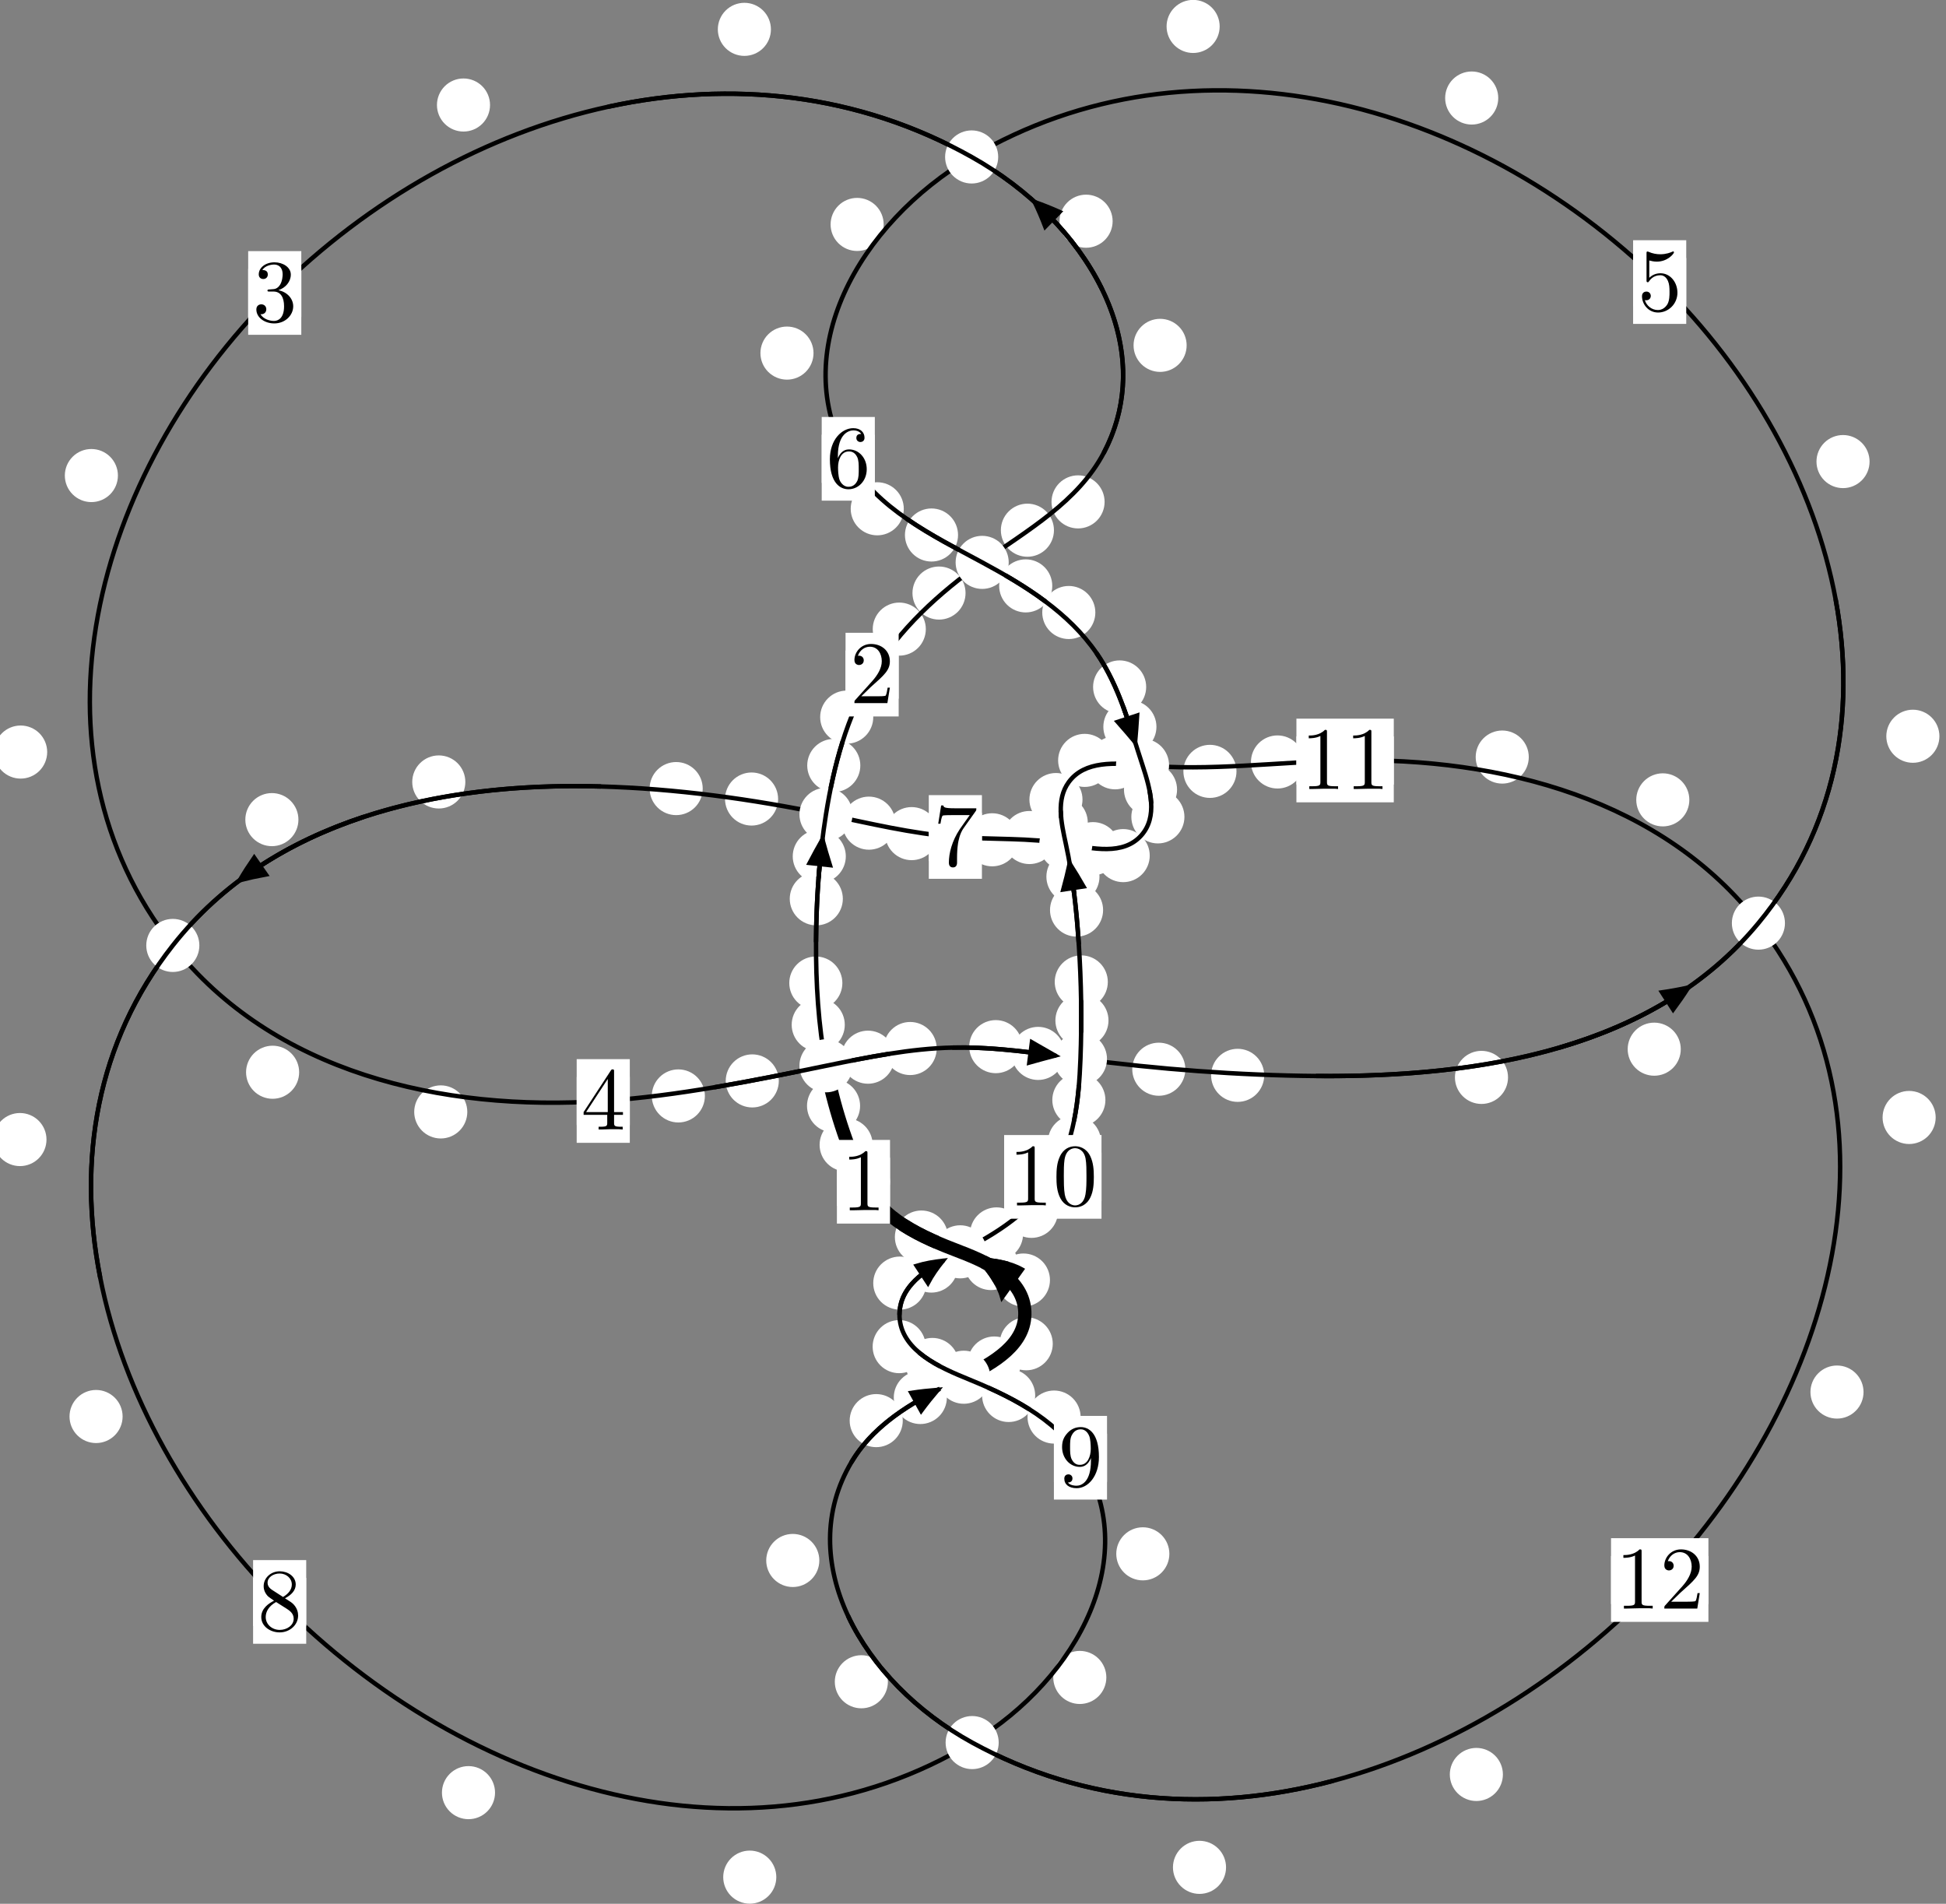 <?xml version="1.0"?>
<!-- Created by MetaPost 1.999 on 2021.07.05:2353 -->
<svg version="1.1" xmlns="http://www.w3.org/2000/svg" xmlns:xlink="http://www.w3.org/1999/xlink" width="219.107" height="214.351" viewBox="0 0 219.107 214.351">
<rect x="0" y="0" width="219.107" height="214.351" fill="#808080" stroke="none"/>
<!-- Original BoundingBox: -93.742126 -94.338196 125.364761 120.012497 -->
  <defs>
    <g transform="scale(0.01,0.01)" id="GLYPHcmr10_48">
      <path style="fill-rule: evenodd;" d="M460 -320C460 -400,455 -480,420 -554C374 -650,292 -666,250 -666C190 -666,117 -640,76 -547C44 -478,39 -400,39 -320C39 -245,43 -155,84 -79C127 2,200 22,249 22C303 22,379 1,423 -94C455 -163,460 -241,460 -320M249 -0C210 -0,151 -25,133 -121C122 -181,122 -273,122 -332C122 -396,122 -462,130 -516C149 -635,224 -644,249 -644C282 -644,348 -626,367 -527C377 -471,377 -395,377 -332C377 -257,377 -189,366 -125C351 -30,294 -0,249 -0"></path>
    </g>
    <g transform="scale(0.01,0.01)" id="GLYPHcmr10_49">
      <path style="fill-rule: evenodd;" d="M294 -640C294 -664,294 -666,271 -666C209 -602,121 -602,89 -602L89 -571C109 -571,168 -571,220 -597L220 -79C220 -43,217 -31,127 -31L95 -31L95 -0L257 -0L130 -3L217 -3L257 -3L297 -3L384 -3L419 -0L419 -31L387 -31C297 -31,294 -42,294 -79"></path>
    </g>
    <g transform="scale(0.01,0.01)" id="GLYPHcmr10_50">
      <path style="fill-rule: evenodd;" d="M127 -77L233 -180C389 -318,449 -372,449 -472C449 -586,359 -666,237 -666C124 -666,50 -574,50 -485C50 -429,100 -429,103 -429C120 -429,155 -441,155 -482C155 -508,137 -534,102 -534C94 -534,92 -534,89 -533C112 -598,166 -635,224 -635C315 -635,358 -554,358 -472C358 -392,308 -313,253 -251L61 -37C50 -26,50 -24,50 -0L421 -0L449 -174L424 -174C419 -144,412 -100,402 -85C395 -77,329 -77,307 -77"></path>
    </g>
    <g transform="scale(0.01,0.01)" id="GLYPHcmr10_51">
      <path style="fill-rule: evenodd;" d="M290 -352C372 -379,430 -449,430 -528C430 -610,342 -666,246 -666C145 -666,69 -606,69 -530C69 -497,91 -478,120 -478C151 -478,171 -500,171 -529C171 -579,124 -579,109 -579C140 -628,206 -641,242 -641C283 -641,338 -619,338 -529C338 -517,336 -459,310 -415C280 -367,246 -364,221 -363C213 -362,189 -360,182 -360C174 -359,167 -358,167 -348C167 -337,174 -337,191 -337L235 -337C317 -337,354 -269,354 -171C354 -35,285 -6,241 -6C198 -6,123 -23,88 -82C123 -77,154 -99,154 -137C154 -173,127 -193,98 -193C74 -193,42 -179,42 -135C42 -44,135 22,244 22C366 22,457 -69,457 -171C457 -253,394 -331,290 -352"></path>
    </g>
    <g transform="scale(0.01,0.01)" id="GLYPHcmr10_52">
      <path style="fill-rule: evenodd;" d="M294 -165L294 -78C294 -42,292 -31,218 -31L197 -31L197 -0L332 -0L238 -3L290 -3L332 -3L374 -3L427 -3L468 -0L468 -31L447 -31C373 -31,371 -42,371 -78L371 -165L471 -165L471 -196L371 -196L371 -651C371 -671,371 -677,355 -677C346 -677,343 -677,335 -665L28 -196L28 -165M300 -196L56 -196L300 -569"></path>
    </g>
    <g transform="scale(0.01,0.01)" id="GLYPHcmr10_53">
      <path style="fill-rule: evenodd;" d="M449 -201C449 -320,367 -420,259 -420C211 -420,168 -404,132 -369L132 -564C152 -558,185 -551,217 -551C340 -551,410 -642,410 -655C410 -661,407 -666,400 -666C399 -666,397 -666,392 -663C372 -654,323 -634,256 -634C216 -634,170 -641,123 -662C115 -665,113 -665,111 -665C101 -665,101 -657,101 -641L101 -345C101 -327,101 -319,115 -319C122 -319,124 -322,128 -328C139 -344,176 -398,257 -398C309 -398,334 -352,342 -334C358 -297,360 -258,360 -208C360 -173,360 -113,336 -71C312 -32,275 -6,229 -6C156 -6,99 -59,82 -118C85 -117,88 -116,99 -116C132 -116,149 -141,149 -165C149 -189,132 -214,99 -214C85 -214,50 -207,50 -161C50 -75,119 22,231 22C347 22,449 -74,449 -201"></path>
    </g>
    <g transform="scale(0.01,0.01)" id="GLYPHcmr10_54">
      <path style="fill-rule: evenodd;" d="M132 -328L132 -352C132 -605,256 -641,307 -641C331 -641,373 -635,395 -601C380 -601,340 -601,340 -556C340 -525,364 -510,386 -510C402 -510,432 -519,432 -558C432 -618,388 -666,305 -666C177 -666,42 -537,42 -316C42 -49,158 22,251 22C362 22,457 -72,457 -204C457 -331,368 -427,257 -427C189 -427,152 -376,132 -328M251 -6C188 -6,158 -66,152 -81C134 -128,134 -208,134 -226C134 -304,166 -404,256 -404C272 -404,318 -404,349 -342C367 -305,367 -254,367 -205C367 -157,367 -107,350 -71C320 -11,274 -6,251 -6"></path>
    </g>
    <g transform="scale(0.01,0.01)" id="GLYPHcmr10_55">
      <path style="fill-rule: evenodd;" d="M476 -609C485 -621,485 -623,485 -644L242 -644C120 -644,118 -657,114 -676L89 -676L56 -470L81 -470C84 -486,93 -549,106 -561C113 -567,191 -567,204 -567L411 -567C400 -551,321 -442,299 -409C209 -274,176 -135,176 -33C176 -23,176 22,222 22C268 22,268 -23,268 -33L268 -84C268 -139,271 -194,279 -248C283 -271,297 -357,341 -419"></path>
    </g>
    <g transform="scale(0.01,0.01)" id="GLYPHcmr10_56">
      <path style="fill-rule: evenodd;" d="M163 -457C117 -487,113 -521,113 -538C113 -599,178 -641,249 -641C322 -641,386 -589,386 -517C386 -460,347 -412,287 -377M309 -362C381 -399,430 -451,430 -517C430 -609,341 -666,250 -666C150 -666,69 -592,69 -499C69 -481,71 -436,113 -389C124 -377,161 -352,186 -335C128 -306,42 -250,42 -151C42 -45,144 22,249 22C362 22,457 -61,457 -168C457 -204,446 -249,408 -291C389 -312,373 -322,309 -362M209 -320L332 -242C360 -223,407 -193,407 -132C407 -58,332 -6,250 -6C164 -6,92 -68,92 -151C92 -209,124 -273,209 -320"></path>
    </g>
    <g transform="scale(0.01,0.01)" id="GLYPHcmr10_57">
      <path style="fill-rule: evenodd;" d="M367 -318L367 -286C367 -52,263 -6,205 -6C188 -6,134 -8,107 -42C151 -42,159 -71,159 -88C159 -119,135 -134,113 -134C97 -134,67 -125,67 -86C67 -19,121 22,206 22C335 22,457 -114,457 -329C457 -598,342 -666,253 -666C198 -666,149 -648,106 -603C65 -558,42 -516,42 -441C42 -316,130 -218,242 -218C303 -218,344 -260,367 -318M243 -241C227 -241,181 -241,150 -304C132 -341,132 -391,132 -440C132 -494,132 -541,153 -578C180 -628,218 -641,253 -641C299 -641,332 -607,349 -562C361 -530,365 -467,365 -421C365 -338,331 -241,243 -241"></path>
    </g>
  </defs>
  <path d="M98.259 128.899C98.259 128.106,97.944 127.346,97.384 126.786C96.823 126.225,96.063 125.91,95.27 125.91C94.478 125.91,93.718 126.225,93.157 126.786C92.597 127.346,92.282 128.106,92.282 128.899C92.282 129.692,92.597 130.452,93.157 131.012C93.718 131.573,94.478 131.888,95.27 131.888C96.063 131.888,96.823 131.573,97.384 131.012C97.944 130.452,98.259 129.692,98.259 128.899Z" style="fill: rgb(100%,100%,100%);stroke: none;"></path>
  <path d="M100.209 133.056C100.209 132.264,99.895 131.503,99.334 130.943C98.774 130.382,98.013 130.067,97.221 130.067C96.428 130.067,95.668 130.382,95.107 130.943C94.547 131.503,94.232 132.264,94.232 133.056C94.232 133.849,94.547 134.609,95.107 135.17C95.668 135.73,96.428 136.045,97.221 136.045C98.013 136.045,98.774 135.73,99.334 135.17C99.895 134.609,100.209 133.849,100.209 133.056Z" style="fill: rgb(100%,100%,100%);stroke: none;"></path>
  <path d="M95.117 115.384C95.117 114.591,94.802 113.831,94.241 113.27C93.681 112.71,92.921 112.395,92.128 112.395C91.335 112.395,90.575 112.71,90.015 113.27C89.454 113.831,89.139 114.591,89.139 115.384C89.139 116.176,89.454 116.937,90.015 117.497C90.575 118.057,91.335 118.372,92.128 118.372C92.921 118.372,93.681 118.057,94.241 117.497C94.802 116.937,95.117 116.176,95.117 115.384Z" style="fill: rgb(100%,100%,100%);stroke: none;"></path>
  <path d="M96.841 124.512C96.841 123.72,96.526 122.959,95.966 122.399C95.405 121.838,94.645 121.523,93.852 121.523C93.06 121.523,92.3 121.838,91.739 122.399C91.179 122.959,90.864 123.72,90.864 124.512C90.864 125.305,91.179 126.065,91.739 126.626C92.3 127.186,93.06 127.501,93.852 127.501C94.645 127.501,95.405 127.186,95.966 126.626C96.526 126.065,96.841 125.305,96.841 124.512Z" style="fill: rgb(100%,100%,100%);stroke: none;"></path>
  <path d="M94.898 101.198C94.898 100.405,94.583 99.645,94.023 99.084C93.462 98.524,92.702 98.209,91.909 98.209C91.117 98.209,90.356 98.524,89.796 99.084C89.235 99.645,88.921 100.405,88.921 101.198C88.921 101.99,89.235 102.751,89.796 103.311C90.356 103.871,91.117 104.186,91.909 104.186C92.702 104.186,93.462 103.871,94.023 103.311C94.583 102.751,94.898 101.99,94.898 101.198Z" style="fill: rgb(100%,100%,100%);stroke: none;"></path>
  <path d="M94.845 110.682C94.845 109.889,94.53 109.129,93.969 108.569C93.409 108.008,92.649 107.693,91.856 107.693C91.063 107.693,90.303 108.008,89.743 108.569C89.182 109.129,88.867 109.889,88.867 110.682C88.867 111.475,89.182 112.235,89.743 112.795C90.303 113.356,91.063 113.671,91.856 113.671C92.649 113.671,93.409 113.356,93.969 112.795C94.53 112.235,94.845 111.475,94.845 110.682Z" style="fill: rgb(100%,100%,100%);stroke: none;"></path>
  <path d="M96.867 86.185C96.867 85.393,96.552 84.632,95.991 84.072C95.431 83.511,94.671 83.197,93.878 83.197C93.085 83.197,92.325 83.511,91.765 84.072C91.204 84.632,90.889 85.393,90.889 86.185C90.889 86.978,91.204 87.738,91.765 88.299C92.325 88.859,93.085 89.174,93.878 89.174C94.671 89.174,95.431 88.859,95.991 88.299C96.552 87.738,96.867 86.978,96.867 86.185Z" style="fill: rgb(100%,100%,100%);stroke: none;"></path>
  <path d="M95.234 96.415C95.234 95.622,94.919 94.862,94.359 94.301C93.798 93.741,93.038 93.426,92.245 93.426C91.453 93.426,90.693 93.741,90.132 94.301C89.572 94.862,89.257 95.622,89.257 96.415C89.257 97.207,89.572 97.967,90.132 98.528C90.693 99.088,91.453 99.403,92.245 99.403C93.038 99.403,93.798 99.088,94.359 98.528C94.919 97.967,95.234 97.207,95.234 96.415Z" style="fill: rgb(100%,100%,100%);stroke: none;"></path>
  <path d="M104.242 70.833C104.242 70.04,103.927 69.28,103.367 68.719C102.806 68.159,102.046 67.844,101.253 67.844C100.461 67.844,99.701 68.159,99.14 68.719C98.58 69.28,98.265 70.04,98.265 70.833C98.265 71.625,98.58 72.386,99.14 72.946C99.701 73.506,100.461 73.821,101.253 73.821C102.046 73.821,102.806 73.506,103.367 72.946C103.927 72.386,104.242 71.625,104.242 70.833Z" style="fill: rgb(100%,100%,100%);stroke: none;"></path>
  <path d="M98.324 80.743C98.324 79.95,98.009 79.19,97.448 78.63C96.888 78.069,96.128 77.754,95.335 77.754C94.542 77.754,93.782 78.069,93.222 78.63C92.661 79.19,92.346 79.95,92.346 80.743C92.346 81.536,92.661 82.296,93.222 82.856C93.782 83.417,94.542 83.732,95.335 83.732C96.128 83.732,96.888 83.417,97.448 82.856C98.009 82.296,98.324 81.536,98.324 80.743Z" style="fill: rgb(100%,100%,100%);stroke: none;"></path>
  <path d="M118.668 59.697C118.668 58.904,118.353 58.144,117.793 57.584C117.232 57.023,116.472 56.708,115.679 56.708C114.887 56.708,114.127 57.023,113.566 57.584C113.006 58.144,112.691 58.904,112.691 59.697C112.691 60.49,113.006 61.25,113.566 61.81C114.127 62.371,114.887 62.686,115.679 62.686C116.472 62.686,117.232 62.371,117.793 61.81C118.353 61.25,118.668 60.49,118.668 59.697Z" style="fill: rgb(100%,100%,100%);stroke: none;"></path>
  <path d="M108.715 66.773C108.715 65.981,108.4 65.221,107.84 64.66C107.279 64.1,106.519 63.785,105.726 63.785C104.934 63.785,104.174 64.1,103.613 64.66C103.053 65.221,102.738 65.981,102.738 66.773C102.738 67.566,103.053 68.326,103.613 68.887C104.174 69.447,104.934 69.762,105.726 69.762C106.519 69.762,107.279 69.447,107.84 68.887C108.4 68.326,108.715 67.566,108.715 66.773Z" style="fill: rgb(100%,100%,100%);stroke: none;"></path>
  <path d="M133.609 38.885C133.609 38.092,133.294 37.332,132.734 36.771C132.173 36.211,131.413 35.896,130.62 35.896C129.828 35.896,129.067 36.211,128.507 36.771C127.947 37.332,127.632 38.092,127.632 38.885C127.632 39.677,127.947 40.437,128.507 40.998C129.067 41.558,129.828 41.873,130.62 41.873C131.413 41.873,132.173 41.558,132.734 40.998C133.294 40.437,133.609 39.677,133.609 38.885Z" style="fill: rgb(100%,100%,100%);stroke: none;"></path>
  <path d="M124.371 56.508C124.371 55.715,124.056 54.955,123.496 54.395C122.935 53.834,122.175 53.519,121.383 53.519C120.59 53.519,119.83 53.834,119.269 54.395C118.709 54.955,118.394 55.715,118.394 56.508C118.394 57.301,118.709 58.061,119.269 58.621C119.83 59.182,120.59 59.497,121.383 59.497C122.175 59.497,122.935 59.182,123.496 58.621C124.056 58.061,124.371 57.301,124.371 56.508Z" style="fill: rgb(100%,100%,100%);stroke: none;"></path>
  <path d="M86.801 3.305C86.801 2.512,86.486 1.752,85.925 1.191C85.365 0.631,84.605 0.316,83.812 0.316C83.019 0.316,82.259 0.631,81.699 1.191C81.138 1.752,80.823 2.512,80.823 3.305C80.823 4.097,81.138 4.857,81.699 5.418C82.259 5.978,83.019 6.293,83.812 6.293C84.605 6.293,85.365 5.978,85.925 5.418C86.486 4.857,86.801 4.097,86.801 3.305Z" style="fill: rgb(100%,100%,100%);stroke: none;"></path>
  <path d="M125.275 24.906C125.275 24.113,124.96 23.353,124.399 22.793C123.839 22.232,123.079 21.917,122.286 21.917C121.493 21.917,120.733 22.232,120.173 22.793C119.612 23.353,119.297 24.113,119.297 24.906C119.297 25.699,119.612 26.459,120.173 27.019C120.733 27.58,121.493 27.895,122.286 27.895C123.079 27.895,123.839 27.58,124.399 27.019C124.96 26.459,125.275 25.699,125.275 24.906Z" style="fill: rgb(100%,100%,100%);stroke: none;"></path>
  <path d="M13.277 53.543C13.277 52.75,12.962 51.99,12.402 51.43C11.841 50.869,11.081 50.554,10.288 50.554C9.496 50.554,8.735 50.869,8.175 51.43C7.615 51.99,7.3 52.75,7.3 53.543C7.3 54.336,7.615 55.096,8.175 55.656C8.735 56.217,9.496 56.532,10.288 56.532C11.081 56.532,11.841 56.217,12.402 55.656C12.962 55.096,13.277 54.336,13.277 53.543Z" style="fill: rgb(100%,100%,100%);stroke: none;"></path>
  <path d="M55.175 11.823C55.175 11.031,54.86 10.271,54.3 9.71C53.739 9.15,52.979 8.835,52.186 8.835C51.394 8.835,50.634 9.15,50.073 9.71C49.513 10.271,49.198 11.031,49.198 11.823C49.198 12.616,49.513 13.376,50.073 13.937C50.634 14.497,51.394 14.812,52.186 14.812C52.979 14.812,53.739 14.497,54.3 13.937C54.86 13.376,55.175 12.616,55.175 11.823Z" style="fill: rgb(100%,100%,100%);stroke: none;"></path>
  <path d="M33.683 120.725C33.683 119.933,33.368 119.173,32.807 118.612C32.247 118.052,31.487 117.737,30.694 117.737C29.901 117.737,29.141 118.052,28.581 118.612C28.02 119.173,27.705 119.933,27.705 120.725C27.705 121.518,28.02 122.278,28.581 122.839C29.141 123.399,29.901 123.714,30.694 123.714C31.487 123.714,32.247 123.399,32.807 122.839C33.368 122.278,33.683 121.518,33.683 120.725Z" style="fill: rgb(100%,100%,100%);stroke: none;"></path>
  <path d="M5.313 84.675C5.313 83.883,4.998 83.122,4.438 82.562C3.877 82.001,3.117 81.687,2.324 81.687C1.532 81.687,0.772 82.001,0.211 82.562C-0.349 83.122,-0.664 83.883,-0.664 84.675C-0.664 85.468,-0.349 86.228,0.211 86.789C0.772 87.349,1.532 87.664,2.324 87.664C3.117 87.664,3.877 87.349,4.438 86.789C4.998 86.228,5.313 85.468,5.313 84.675Z" style="fill: rgb(100%,100%,100%);stroke: none;"></path>
  <path d="M79.366 123.392C79.366 122.6,79.052 121.84,78.491 121.279C77.931 120.719,77.17 120.404,76.378 120.404C75.585 120.404,74.825 120.719,74.264 121.279C73.704 121.84,73.389 122.6,73.389 123.392C73.389 124.185,73.704 124.945,74.264 125.506C74.825 126.066,75.585 126.381,76.378 126.381C77.17 126.381,77.931 126.066,78.491 125.506C79.052 124.945,79.366 124.185,79.366 123.392Z" style="fill: rgb(100%,100%,100%);stroke: none;"></path>
  <path d="M52.615 125.193C52.615 124.401,52.3 123.64,51.74 123.08C51.179 122.519,50.419 122.204,49.626 122.204C48.834 122.204,48.074 122.519,47.513 123.08C46.953 123.64,46.638 124.401,46.638 125.193C46.638 125.986,46.953 126.746,47.513 127.307C48.074 127.867,48.834 128.182,49.626 128.182C50.419 128.182,51.179 127.867,51.74 127.307C52.3 126.746,52.615 125.986,52.615 125.193Z" style="fill: rgb(100%,100%,100%);stroke: none;"></path>
  <path d="M100.718 119.03C100.718 118.238,100.403 117.478,99.842 116.917C99.282 116.357,98.522 116.042,97.729 116.042C96.936 116.042,96.176 116.357,95.616 116.917C95.055 117.478,94.74 118.238,94.74 119.03C94.74 119.823,95.055 120.583,95.616 121.144C96.176 121.704,96.936 122.019,97.729 122.019C98.522 122.019,99.282 121.704,99.842 121.144C100.403 120.583,100.718 119.823,100.718 119.03Z" style="fill: rgb(100%,100%,100%);stroke: none;"></path>
  <path d="M87.689 121.702C87.689 120.909,87.374 120.149,86.814 119.588C86.253 119.028,85.493 118.713,84.7 118.713C83.908 118.713,83.147 119.028,82.587 119.588C82.027 120.149,81.712 120.909,81.712 121.702C81.712 122.494,82.027 123.255,82.587 123.815C83.147 124.375,83.908 124.69,84.7 124.69C85.493 124.69,86.253 124.375,86.814 123.815C87.374 123.255,87.689 122.494,87.689 121.702Z" style="fill: rgb(100%,100%,100%);stroke: none;"></path>
  <path d="M115.105 117.843C115.105 117.051,114.791 116.291,114.23 115.73C113.67 115.17,112.909 114.855,112.117 114.855C111.324 114.855,110.564 115.17,110.003 115.73C109.443 116.291,109.128 117.051,109.128 117.843C109.128 118.636,109.443 119.396,110.003 119.957C110.564 120.517,111.324 120.832,112.117 120.832C112.909 120.832,113.67 120.517,114.23 119.957C114.791 119.396,115.105 118.636,115.105 117.843Z" style="fill: rgb(100%,100%,100%);stroke: none;"></path>
  <path d="M105.467 118.054C105.467 117.261,105.152 116.501,104.592 115.941C104.031 115.38,103.271 115.065,102.478 115.065C101.686 115.065,100.925 115.38,100.365 115.941C99.805 116.501,99.49 117.261,99.49 118.054C99.49 118.847,99.805 119.607,100.365 120.167C100.925 120.728,101.686 121.043,102.478 121.043C103.271 121.043,104.031 120.728,104.592 120.167C105.152 119.607,105.467 118.847,105.467 118.054Z" style="fill: rgb(100%,100%,100%);stroke: none;"></path>
  <path d="M133.462 120.385C133.462 119.593,133.147 118.833,132.587 118.272C132.026 117.712,131.266 117.397,130.473 117.397C129.681 117.397,128.921 117.712,128.36 118.272C127.8 118.833,127.485 119.593,127.485 120.385C127.485 121.178,127.8 121.938,128.36 122.499C128.921 123.059,129.681 123.374,130.473 123.374C131.266 123.374,132.026 123.059,132.587 122.499C133.147 121.938,133.462 121.178,133.462 120.385Z" style="fill: rgb(100%,100%,100%);stroke: none;"></path>
  <path d="M119.874 118.605C119.874 117.812,119.559 117.052,118.999 116.492C118.438 115.931,117.678 115.616,116.885 115.616C116.093 115.616,115.332 115.931,114.772 116.492C114.211 117.052,113.897 117.812,113.897 118.605C113.897 119.398,114.211 120.158,114.772 120.718C115.332 121.279,116.093 121.594,116.885 121.594C117.678 121.594,118.438 121.279,118.999 120.718C119.559 120.158,119.874 119.398,119.874 118.605Z" style="fill: rgb(100%,100%,100%);stroke: none;"></path>
  <path d="M169.794 121.306C169.794 120.513,169.479 119.753,168.918 119.192C168.358 118.632,167.598 118.317,166.805 118.317C166.012 118.317,165.252 118.632,164.692 119.192C164.131 119.753,163.816 120.513,163.816 121.306C163.816 122.098,164.131 122.859,164.692 123.419C165.252 123.98,166.012 124.295,166.805 124.295C167.598 124.295,168.358 123.98,168.918 123.419C169.479 122.859,169.794 122.098,169.794 121.306Z" style="fill: rgb(100%,100%,100%);stroke: none;"></path>
  <path d="M142.341 121.075C142.341 120.282,142.026 119.522,141.465 118.961C140.905 118.401,140.145 118.086,139.352 118.086C138.559 118.086,137.799 118.401,137.239 118.961C136.678 119.522,136.363 120.282,136.363 121.075C136.363 121.867,136.678 122.627,137.239 123.188C137.799 123.748,138.559 124.063,139.352 124.063C140.145 124.063,140.905 123.748,141.465 123.188C142.026 122.627,142.341 121.867,142.341 121.075Z" style="fill: rgb(100%,100%,100%);stroke: none;"></path>
  <path d="M218.365 82.896C218.365 82.103,218.05 81.343,217.489 80.782C216.929 80.222,216.169 79.907,215.376 79.907C214.583 79.907,213.823 80.222,213.263 80.782C212.702 81.343,212.387 82.103,212.387 82.896C212.387 83.688,212.702 84.448,213.263 85.009C213.823 85.569,214.583 85.884,215.376 85.884C216.169 85.884,216.929 85.569,217.489 85.009C218.05 84.448,218.365 83.688,218.365 82.896Z" style="fill: rgb(100%,100%,100%);stroke: none;"></path>
  <path d="M189.244 118.129C189.244 117.336,188.929 116.576,188.369 116.015C187.808 115.455,187.048 115.14,186.256 115.14C185.463 115.14,184.703 115.455,184.142 116.015C183.582 116.576,183.267 117.336,183.267 118.129C183.267 118.921,183.582 119.682,184.142 120.242C184.703 120.803,185.463 121.117,186.256 121.117C187.048 121.117,187.808 120.803,188.369 120.242C188.929 119.682,189.244 118.921,189.244 118.129Z" style="fill: rgb(100%,100%,100%);stroke: none;"></path>
  <path d="M168.693 11.037C168.693 10.244,168.378 9.484,167.817 8.923C167.257 8.363,166.497 8.048,165.704 8.048C164.911 8.048,164.151 8.363,163.59 8.923C163.03 9.484,162.715 10.244,162.715 11.037C162.715 11.829,163.03 12.59,163.59 13.15C164.151 13.71,164.911 14.025,165.704 14.025C166.497 14.025,167.257 13.71,167.817 13.15C168.378 12.59,168.693 11.829,168.693 11.037Z" style="fill: rgb(100%,100%,100%);stroke: none;"></path>
  <path d="M210.502 51.969C210.502 51.177,210.187 50.416,209.626 49.856C209.066 49.296,208.306 48.981,207.513 48.981C206.72 48.981,205.96 49.296,205.4 49.856C204.839 50.416,204.524 51.177,204.524 51.969C204.524 52.762,204.839 53.522,205.4 54.083C205.96 54.643,206.72 54.958,207.513 54.958C208.306 54.958,209.066 54.643,209.626 54.083C210.187 53.522,210.502 52.762,210.502 51.969Z" style="fill: rgb(100%,100%,100%);stroke: none;"></path>
  <path d="M99.497 25.27C99.497 24.477,99.183 23.717,98.622 23.157C98.062 22.596,97.301 22.281,96.509 22.281C95.716 22.281,94.956 22.596,94.395 23.157C93.835 23.717,93.52 24.477,93.52 25.27C93.52 26.063,93.835 26.823,94.395 27.383C94.956 27.944,95.716 28.259,96.509 28.259C97.301 28.259,98.062 27.944,98.622 27.383C99.183 26.823,99.497 26.063,99.497 25.27Z" style="fill: rgb(100%,100%,100%);stroke: none;"></path>
  <path d="M137.327 2.976C137.327 2.184,137.013 1.423,136.452 0.863C135.892 0.302,135.131 -0.012,134.339 -0.012C133.546 -0.012,132.786 0.302,132.225 0.863C131.665 1.423,131.35 2.184,131.35 2.976C131.35 3.769,131.665 4.529,132.225 5.09C132.786 5.65,133.546 5.965,134.339 5.965C135.131 5.965,135.892 5.65,136.452 5.09C137.013 4.529,137.327 3.769,137.327 2.976Z" style="fill: rgb(100%,100%,100%);stroke: none;"></path>
  <path d="M101.761 57.285C101.761 56.492,101.446 55.732,100.886 55.172C100.325 54.611,99.565 54.296,98.772 54.296C97.98 54.296,97.22 54.611,96.659 55.172C96.099 55.732,95.784 56.492,95.784 57.285C95.784 58.078,96.099 58.838,96.659 59.398C97.22 59.959,97.98 60.274,98.772 60.274C99.565 60.274,100.325 59.959,100.886 59.398C101.446 58.838,101.761 58.078,101.761 57.285Z" style="fill: rgb(100%,100%,100%);stroke: none;"></path>
  <path d="M91.597 39.757C91.597 38.964,91.282 38.204,90.721 37.643C90.161 37.083,89.401 36.768,88.608 36.768C87.815 36.768,87.055 37.083,86.495 37.643C85.934 38.204,85.619 38.964,85.619 39.757C85.619 40.549,85.934 41.309,86.495 41.87C87.055 42.43,87.815 42.745,88.608 42.745C89.401 42.745,90.161 42.43,90.721 41.87C91.282 41.309,91.597 40.549,91.597 39.757Z" style="fill: rgb(100%,100%,100%);stroke: none;"></path>
  <path d="M118.478 65.967C118.478 65.174,118.163 64.414,117.603 63.853C117.042 63.293,116.282 62.978,115.489 62.978C114.697 62.978,113.936 63.293,113.376 63.853C112.815 64.414,112.5 65.174,112.5 65.967C112.5 66.759,112.815 67.519,113.376 68.08C113.936 68.64,114.697 68.955,115.489 68.955C116.282 68.955,117.042 68.64,117.603 68.08C118.163 67.519,118.478 66.759,118.478 65.967Z" style="fill: rgb(100%,100%,100%);stroke: none;"></path>
  <path d="M107.869 60.237C107.869 59.444,107.554 58.684,106.993 58.123C106.433 57.563,105.673 57.248,104.88 57.248C104.087 57.248,103.327 57.563,102.767 58.123C102.206 58.684,101.891 59.444,101.891 60.237C101.891 61.029,102.206 61.789,102.767 62.35C103.327 62.91,104.087 63.225,104.88 63.225C105.673 63.225,106.433 62.91,106.993 62.35C107.554 61.789,107.869 61.029,107.869 60.237Z" style="fill: rgb(100%,100%,100%);stroke: none;"></path>
  <path d="M129.052 77.345C129.052 76.552,128.737 75.792,128.177 75.231C127.616 74.671,126.856 74.356,126.063 74.356C125.271 74.356,124.511 74.671,123.95 75.231C123.39 75.792,123.075 76.552,123.075 77.345C123.075 78.137,123.39 78.897,123.95 79.458C124.511 80.018,125.271 80.333,126.063 80.333C126.856 80.333,127.616 80.018,128.177 79.458C128.737 78.897,129.052 78.137,129.052 77.345Z" style="fill: rgb(100%,100%,100%);stroke: none;"></path>
  <path d="M123.329 68.963C123.329 68.17,123.014 67.41,122.453 66.849C121.893 66.289,121.133 65.974,120.34 65.974C119.547 65.974,118.787 66.289,118.227 66.849C117.666 67.41,117.351 68.17,117.351 68.963C117.351 69.755,117.666 70.515,118.227 71.076C118.787 71.636,119.547 71.951,120.34 71.951C121.133 71.951,121.893 71.636,122.453 71.076C123.014 70.515,123.329 69.755,123.329 68.963Z" style="fill: rgb(100%,100%,100%);stroke: none;"></path>
  <path d="M132.53 88.902C132.53 88.11,132.215 87.349,131.654 86.789C131.094 86.228,130.334 85.914,129.541 85.914C128.748 85.914,127.988 86.228,127.428 86.789C126.867 87.349,126.552 88.11,126.552 88.902C126.552 89.695,126.867 90.455,127.428 91.016C127.988 91.576,128.748 91.891,129.541 91.891C130.334 91.891,131.094 91.576,131.654 91.016C132.215 90.455,132.53 89.695,132.53 88.902Z" style="fill: rgb(100%,100%,100%);stroke: none;"></path>
  <path d="M130.208 81.833C130.208 81.04,129.893 80.28,129.333 79.719C128.772 79.159,128.012 78.844,127.219 78.844C126.427 78.844,125.666 79.159,125.106 79.719C124.545 80.28,124.23 81.04,124.23 81.833C124.23 82.625,124.545 83.386,125.106 83.946C125.666 84.507,126.427 84.822,127.219 84.822C128.012 84.822,128.772 84.507,129.333 83.946C129.893 83.386,130.208 82.625,130.208 81.833Z" style="fill: rgb(100%,100%,100%);stroke: none;"></path>
  <path d="M129.453 96.335C129.453 95.542,129.138 94.782,128.578 94.221C128.018 93.661,127.257 93.346,126.465 93.346C125.672 93.346,124.912 93.661,124.351 94.221C123.791 94.782,123.476 95.542,123.476 96.335C123.476 97.127,123.791 97.887,124.351 98.448C124.912 99.008,125.672 99.323,126.465 99.323C127.257 99.323,128.018 99.008,128.578 98.448C129.138 97.887,129.453 97.127,129.453 96.335Z" style="fill: rgb(100%,100%,100%);stroke: none;"></path>
  <path d="M133.359 91.973C133.359 91.18,133.044 90.42,132.484 89.86C131.923 89.299,131.163 88.984,130.37 88.984C129.578 88.984,128.818 89.299,128.257 89.86C127.697 90.42,127.382 91.18,127.382 91.973C127.382 92.766,127.697 93.526,128.257 94.086C128.818 94.647,129.578 94.962,130.37 94.962C131.163 94.962,131.923 94.647,132.484 94.086C133.044 93.526,133.359 92.766,133.359 91.973Z" style="fill: rgb(100%,100%,100%);stroke: none;"></path>
  <path d="M118.896 94.299C118.896 93.506,118.581 92.746,118.02 92.185C117.46 91.625,116.7 91.31,115.907 91.31C115.114 91.31,114.354 91.625,113.794 92.185C113.233 92.746,112.918 93.506,112.918 94.299C112.918 95.091,113.233 95.852,113.794 96.412C114.354 96.972,115.114 97.287,115.907 97.287C116.7 97.287,117.46 96.972,118.02 96.412C118.581 95.852,118.896 95.091,118.896 94.299Z" style="fill: rgb(100%,100%,100%);stroke: none;"></path>
  <path d="M126.052 95.55C126.052 94.757,125.737 93.997,125.177 93.437C124.616 92.876,123.856 92.561,123.064 92.561C122.271 92.561,121.511 92.876,120.95 93.437C120.39 93.997,120.075 94.757,120.075 95.55C120.075 96.343,120.39 97.103,120.95 97.663C121.511 98.224,122.271 98.539,123.064 98.539C123.856 98.539,124.616 98.224,125.177 97.663C125.737 97.103,126.052 96.343,126.052 95.55Z" style="fill: rgb(100%,100%,100%);stroke: none;"></path>
  <path d="M105.634 93.859C105.634 93.066,105.319 92.306,104.758 91.745C104.198 91.185,103.438 90.87,102.645 90.87C101.852 90.87,101.092 91.185,100.532 91.745C99.971 92.306,99.656 93.066,99.656 93.859C99.656 94.651,99.971 95.411,100.532 95.972C101.092 96.532,101.852 96.847,102.645 96.847C103.438 96.847,104.198 96.532,104.758 95.972C105.319 95.411,105.634 94.651,105.634 93.859Z" style="fill: rgb(100%,100%,100%);stroke: none;"></path>
  <path d="M114.704 94.553C114.704 93.761,114.389 93.001,113.829 92.44C113.268 91.88,112.508 91.565,111.715 91.565C110.923 91.565,110.162 91.88,109.602 92.44C109.041 93.001,108.726 93.761,108.726 94.553C108.726 95.346,109.041 96.106,109.602 96.667C110.162 97.227,110.923 97.542,111.715 97.542C112.508 97.542,113.268 97.227,113.829 96.667C114.389 96.106,114.704 95.346,114.704 94.553Z" style="fill: rgb(100%,100%,100%);stroke: none;"></path>
  <path d="M87.611 89.964C87.611 89.171,87.296 88.411,86.735 87.85C86.175 87.29,85.415 86.975,84.622 86.975C83.829 86.975,83.069 87.29,82.509 87.85C81.948 88.411,81.633 89.171,81.633 89.964C81.633 90.756,81.948 91.516,82.509 92.077C83.069 92.637,83.829 92.952,84.622 92.952C85.415 92.952,86.175 92.637,86.735 92.077C87.296 91.516,87.611 90.756,87.611 89.964Z" style="fill: rgb(100%,100%,100%);stroke: none;"></path>
  <path d="M100.822 92.681C100.822 91.888,100.507 91.128,99.947 90.567C99.386 90.007,98.626 89.692,97.834 89.692C97.041 89.692,96.281 90.007,95.72 90.567C95.16 91.128,94.845 91.888,94.845 92.681C94.845 93.473,95.16 94.233,95.72 94.794C96.281 95.354,97.041 95.669,97.834 95.669C98.626 95.669,99.386 95.354,99.947 94.794C100.507 94.233,100.822 93.473,100.822 92.681Z" style="fill: rgb(100%,100%,100%);stroke: none;"></path>
  <path d="M52.394 88.042C52.394 87.249,52.079 86.489,51.519 85.929C50.958 85.368,50.198 85.053,49.405 85.053C48.613 85.053,47.852 85.368,47.292 85.929C46.731 86.489,46.416 87.249,46.416 88.042C46.416 88.835,46.731 89.595,47.292 90.155C47.852 90.716,48.613 91.031,49.405 91.031C50.198 91.031,50.958 90.716,51.519 90.155C52.079 89.595,52.394 88.835,52.394 88.042Z" style="fill: rgb(100%,100%,100%);stroke: none;"></path>
  <path d="M79.121 88.787C79.121 87.995,78.806 87.234,78.245 86.674C77.685 86.114,76.925 85.799,76.132 85.799C75.339 85.799,74.579 86.114,74.019 86.674C73.458 87.234,73.143 87.995,73.143 88.787C73.143 89.58,73.458 90.34,74.019 90.901C74.579 91.461,75.339 91.776,76.132 91.776C76.925 91.776,77.685 91.461,78.245 90.901C78.806 90.34,79.121 89.58,79.121 88.787Z" style="fill: rgb(100%,100%,100%);stroke: none;"></path>
  <path d="M5.235 128.304C5.235 127.512,4.92 126.752,4.36 126.191C3.799 125.631,3.039 125.316,2.247 125.316C1.454 125.316,0.694 125.631,0.133 126.191C-0.427 126.752,-0.742 127.512,-0.742 128.304C-0.742 129.097,-0.427 129.857,0.133 130.418C0.694 130.978,1.454 131.293,2.247 131.293C3.039 131.293,3.799 130.978,4.36 130.418C4.92 129.857,5.235 129.097,5.235 128.304Z" style="fill: rgb(100%,100%,100%);stroke: none;"></path>
  <path d="M33.601 92.283C33.601 91.49,33.286 90.73,32.725 90.17C32.165 89.609,31.404 89.294,30.612 89.294C29.819 89.294,29.059 89.609,28.498 90.17C27.938 90.73,27.623 91.49,27.623 92.283C27.623 93.076,27.938 93.836,28.498 94.396C29.059 94.957,29.819 95.272,30.612 95.272C31.404 95.272,32.165 94.957,32.725 94.396C33.286 93.836,33.601 93.076,33.601 92.283Z" style="fill: rgb(100%,100%,100%);stroke: none;"></path>
  <path d="M55.738 201.837C55.738 201.044,55.423 200.284,54.862 199.723C54.302 199.163,53.542 198.848,52.749 198.848C51.956 198.848,51.196 199.163,50.636 199.723C50.075 200.284,49.76 201.044,49.76 201.837C49.76 202.629,50.075 203.389,50.636 203.95C51.196 204.51,51.956 204.825,52.749 204.825C53.542 204.825,54.302 204.51,54.862 203.95C55.423 203.389,55.738 202.629,55.738 201.837Z" style="fill: rgb(100%,100%,100%);stroke: none;"></path>
  <path d="M13.805 159.487C13.805 158.694,13.49 157.934,12.929 157.374C12.369 156.813,11.609 156.498,10.816 156.498C10.023 156.498,9.263 156.813,8.703 157.374C8.142 157.934,7.827 158.694,7.827 159.487C7.827 160.28,8.142 161.04,8.703 161.6C9.263 162.161,10.023 162.476,10.816 162.476C11.609 162.476,12.369 162.161,12.929 161.6C13.49 161.04,13.805 160.28,13.805 159.487Z" style="fill: rgb(100%,100%,100%);stroke: none;"></path>
  <path d="M124.567 188.866C124.567 188.074,124.252 187.313,123.692 186.753C123.132 186.192,122.371 185.877,121.579 185.877C120.786 185.877,120.026 186.192,119.465 186.753C118.905 187.313,118.59 188.074,118.59 188.866C118.59 189.659,118.905 190.419,119.465 190.98C120.026 191.54,120.786 191.855,121.579 191.855C122.371 191.855,123.132 191.54,123.692 190.98C124.252 190.419,124.567 189.659,124.567 188.866Z" style="fill: rgb(100%,100%,100%);stroke: none;"></path>
  <path d="M87.407 211.349C87.407 210.557,87.092 209.797,86.532 209.236C85.971 208.676,85.211 208.361,84.418 208.361C83.626 208.361,82.866 208.676,82.305 209.236C81.745 209.797,81.43 210.557,81.43 211.349C81.43 212.142,81.745 212.902,82.305 213.463C82.866 214.023,83.626 214.338,84.418 214.338C85.211 214.338,85.971 214.023,86.532 213.463C87.092 212.902,87.407 212.142,87.407 211.349Z" style="fill: rgb(100%,100%,100%);stroke: none;"></path>
  <path d="M121.671 159.55C121.671 158.757,121.356 157.997,120.796 157.436C120.235 156.876,119.475 156.561,118.682 156.561C117.89 156.561,117.13 156.876,116.569 157.436C116.009 157.997,115.694 158.757,115.694 159.55C115.694 160.342,116.009 161.102,116.569 161.663C117.13 162.223,117.89 162.538,118.682 162.538C119.475 162.538,120.235 162.223,120.796 161.663C121.356 161.102,121.671 160.342,121.671 159.55Z" style="fill: rgb(100%,100%,100%);stroke: none;"></path>
  <path d="M131.663 174.948C131.663 174.156,131.348 173.396,130.787 172.835C130.227 172.275,129.467 171.96,128.674 171.96C127.881 171.96,127.121 172.275,126.561 172.835C126 173.396,125.685 174.156,125.685 174.948C125.685 175.741,126 176.501,126.561 177.062C127.121 177.622,127.881 177.937,128.674 177.937C129.467 177.937,130.227 177.622,130.787 177.062C131.348 176.501,131.663 175.741,131.663 174.948Z" style="fill: rgb(100%,100%,100%);stroke: none;"></path>
  <path d="M107.967 153.626C107.967 152.833,107.652 152.073,107.092 151.513C106.531 150.952,105.771 150.637,104.979 150.637C104.186 150.637,103.426 150.952,102.865 151.513C102.305 152.073,101.99 152.833,101.99 153.626C101.99 154.419,102.305 155.179,102.865 155.739C103.426 156.3,104.186 156.615,104.979 156.615C105.771 156.615,106.531 156.3,107.092 155.739C107.652 155.179,107.967 154.419,107.967 153.626Z" style="fill: rgb(100%,100%,100%);stroke: none;"></path>
  <path d="M116.555 157.119C116.555 156.326,116.24 155.566,115.68 155.006C115.119 154.445,114.359 154.13,113.567 154.13C112.774 154.13,112.014 154.445,111.453 155.006C110.893 155.566,110.578 156.326,110.578 157.119C110.578 157.912,110.893 158.672,111.453 159.232C112.014 159.793,112.774 160.108,113.567 160.108C114.359 160.108,115.119 159.793,115.68 159.232C116.24 158.672,116.555 157.912,116.555 157.119Z" style="fill: rgb(100%,100%,100%);stroke: none;"></path>
  <path d="M104.3 144.466C104.3 143.674,103.985 142.914,103.424 142.353C102.864 141.793,102.104 141.478,101.311 141.478C100.518 141.478,99.758 141.793,99.198 142.353C98.637 142.914,98.322 143.674,98.322 144.466C98.322 145.259,98.637 146.019,99.198 146.58C99.758 147.14,100.518 147.455,101.311 147.455C102.104 147.455,102.864 147.14,103.424 146.58C103.985 146.019,104.3 145.259,104.3 144.466Z" style="fill: rgb(100%,100%,100%);stroke: none;"></path>
  <path d="M104.232 151.621C104.232 150.828,103.917 150.068,103.356 149.507C102.796 148.947,102.036 148.632,101.243 148.632C100.45 148.632,99.69 148.947,99.13 149.507C98.569 150.068,98.254 150.828,98.254 151.621C98.254 152.413,98.569 153.174,99.13 153.734C99.69 154.295,100.45 154.609,101.243 154.609C102.036 154.609,102.796 154.295,103.356 153.734C103.917 153.174,104.232 152.413,104.232 151.621Z" style="fill: rgb(100%,100%,100%);stroke: none;"></path>
  <path d="M115.194 138.928C115.194 138.135,114.879 137.375,114.319 136.815C113.758 136.254,112.998 135.939,112.205 135.939C111.413 135.939,110.653 136.254,110.092 136.815C109.532 137.375,109.217 138.135,109.217 138.928C109.217 139.721,109.532 140.481,110.092 141.041C110.653 141.602,111.413 141.917,112.205 141.917C112.998 141.917,113.758 141.602,114.319 141.041C114.879 140.481,115.194 139.721,115.194 138.928Z" style="fill: rgb(100%,100%,100%);stroke: none;"></path>
  <path d="M107.854 142.547C107.854 141.755,107.539 140.994,106.979 140.434C106.418 139.873,105.658 139.558,104.865 139.558C104.073 139.558,103.312 139.873,102.752 140.434C102.191 140.994,101.876 141.755,101.876 142.547C101.876 143.34,102.191 144.1,102.752 144.661C103.312 145.221,104.073 145.536,104.865 145.536C105.658 145.536,106.418 145.221,106.979 144.661C107.539 144.1,107.854 143.34,107.854 142.547Z" style="fill: rgb(100%,100%,100%);stroke: none;"></path>
  <path d="M123.967 128.57C123.967 127.777,123.652 127.017,123.092 126.456C122.531 125.896,121.771 125.581,120.978 125.581C120.186 125.581,119.425 125.896,118.865 126.456C118.304 127.017,117.989 127.777,117.989 128.57C117.989 129.362,118.304 130.122,118.865 130.683C119.425 131.243,120.186 131.558,120.978 131.558C121.771 131.558,122.531 131.243,123.092 130.683C123.652 130.122,123.967 129.362,123.967 128.57Z" style="fill: rgb(100%,100%,100%);stroke: none;"></path>
  <path d="M119.126 136.387C119.126 135.595,118.811 134.835,118.25 134.274C117.69 133.714,116.93 133.399,116.137 133.399C115.344 133.399,114.584 133.714,114.024 134.274C113.463 134.835,113.148 135.595,113.148 136.387C113.148 137.18,113.463 137.94,114.024 138.501C114.584 139.061,115.344 139.376,116.137 139.376C116.93 139.376,117.69 139.061,118.25 138.501C118.811 137.94,119.126 137.18,119.126 136.387Z" style="fill: rgb(100%,100%,100%);stroke: none;"></path>
  <path d="M124.809 114.896C124.809 114.103,124.494 113.343,123.933 112.783C123.373 112.222,122.613 111.907,121.82 111.907C121.027 111.907,120.267 112.222,119.707 112.783C119.146 113.343,118.831 114.103,118.831 114.896C118.831 115.689,119.146 116.449,119.707 117.009C120.267 117.57,121.027 117.885,121.82 117.885C122.613 117.885,123.373 117.57,123.933 117.009C124.494 116.449,124.809 115.689,124.809 114.896Z" style="fill: rgb(100%,100%,100%);stroke: none;"></path>
  <path d="M124.462 123.85C124.462 123.057,124.147 122.297,123.586 121.736C123.026 121.176,122.266 120.861,121.473 120.861C120.68 120.861,119.92 121.176,119.36 121.736C118.799 122.297,118.484 123.057,118.484 123.85C118.484 124.642,118.799 125.402,119.36 125.963C119.92 126.523,120.68 126.838,121.473 126.838C122.266 126.838,123.026 126.523,123.586 125.963C124.147 125.402,124.462 124.642,124.462 123.85Z" style="fill: rgb(100%,100%,100%);stroke: none;"></path>
  <path d="M124.202 102.463C124.202 101.67,123.887 100.91,123.326 100.35C122.766 99.789,122.006 99.474,121.213 99.474C120.42 99.474,119.66 99.789,119.1 100.35C118.539 100.91,118.224 101.67,118.224 102.463C118.224 103.256,118.539 104.016,119.1 104.576C119.66 105.137,120.42 105.452,121.213 105.452C122.006 105.452,122.766 105.137,123.326 104.576C123.887 104.016,124.202 103.256,124.202 102.463Z" style="fill: rgb(100%,100%,100%);stroke: none;"></path>
  <path d="M124.734 110.556C124.734 109.764,124.419 109.004,123.858 108.443C123.298 107.883,122.538 107.568,121.745 107.568C120.952 107.568,120.192 107.883,119.632 108.443C119.071 109.004,118.756 109.764,118.756 110.556C118.756 111.349,119.071 112.109,119.632 112.67C120.192 113.23,120.952 113.545,121.745 113.545C122.538 113.545,123.298 113.23,123.858 112.67C124.419 112.109,124.734 111.349,124.734 110.556Z" style="fill: rgb(100%,100%,100%);stroke: none;"></path>
  <path d="M122.477 92.619C122.477 91.827,122.163 91.066,121.602 90.506C121.042 89.946,120.281 89.631,119.489 89.631C118.696 89.631,117.936 89.946,117.375 90.506C116.815 91.066,116.5 91.827,116.5 92.619C116.5 93.412,116.815 94.172,117.375 94.733C117.936 95.293,118.696 95.608,119.489 95.608C120.281 95.608,121.042 95.293,121.602 94.733C122.163 94.172,122.477 93.412,122.477 92.619Z" style="fill: rgb(100%,100%,100%);stroke: none;"></path>
  <path d="M123.795 98.705C123.795 97.912,123.48 97.152,122.919 96.591C122.359 96.031,121.599 95.716,120.806 95.716C120.013 95.716,119.253 96.031,118.693 96.591C118.132 97.152,117.817 97.912,117.817 98.705C117.817 99.497,118.132 100.257,118.693 100.818C119.253 101.378,120.013 101.693,120.806 101.693C121.599 101.693,122.359 101.378,122.919 100.818C123.48 100.257,123.795 99.497,123.795 98.705Z" style="fill: rgb(100%,100%,100%);stroke: none;"></path>
  <path d="M125.116 85.614C125.116 84.821,124.801 84.061,124.241 83.5C123.68 82.94,122.92 82.625,122.127 82.625C121.335 82.625,120.574 82.94,120.014 83.5C119.453 84.061,119.138 84.821,119.138 85.614C119.138 86.406,119.453 87.166,120.014 87.727C120.574 88.287,121.335 88.602,122.127 88.602C122.92 88.602,123.68 88.287,124.241 87.727C124.801 87.166,125.116 86.406,125.116 85.614Z" style="fill: rgb(100%,100%,100%);stroke: none;"></path>
  <path d="M121.883 90.022C121.883 89.23,121.568 88.47,121.008 87.909C120.447 87.349,119.687 87.034,118.894 87.034C118.102 87.034,117.342 87.349,116.781 87.909C116.221 88.47,115.906 89.23,115.906 90.022C115.906 90.815,116.221 91.575,116.781 92.136C117.342 92.696,118.102 93.011,118.894 93.011C119.687 93.011,120.447 92.696,121.008 92.136C121.568 91.575,121.883 90.815,121.883 90.022Z" style="fill: rgb(100%,100%,100%);stroke: none;"></path>
  <path d="M139.22 86.85C139.22 86.057,138.905 85.297,138.344 84.736C137.784 84.176,137.024 83.861,136.231 83.861C135.438 83.861,134.678 84.176,134.118 84.736C133.557 85.297,133.242 86.057,133.242 86.85C133.242 87.642,133.557 88.403,134.118 88.963C134.678 89.523,135.438 89.838,136.231 89.838C137.024 89.838,137.784 89.523,138.344 88.963C138.905 88.403,139.22 87.642,139.22 86.85Z" style="fill: rgb(100%,100%,100%);stroke: none;"></path>
  <path d="M128.545 85.885C128.545 85.092,128.23 84.332,127.67 83.772C127.109 83.211,126.349 82.896,125.556 82.896C124.764 82.896,124.004 83.211,123.443 83.772C122.883 84.332,122.568 85.092,122.568 85.885C122.568 86.678,122.883 87.438,123.443 87.998C124.004 88.559,124.764 88.874,125.556 88.874C126.349 88.874,127.109 88.559,127.67 87.998C128.23 87.438,128.545 86.678,128.545 85.885Z" style="fill: rgb(100%,100%,100%);stroke: none;"></path>
  <path d="M172.13 85.239C172.13 84.446,171.816 83.686,171.255 83.125C170.695 82.565,169.934 82.25,169.142 82.25C168.349 82.25,167.589 82.565,167.028 83.125C166.468 83.686,166.153 84.446,166.153 85.239C166.153 86.031,166.468 86.792,167.028 87.352C167.589 87.913,168.349 88.227,169.142 88.227C169.934 88.227,170.695 87.913,171.255 87.352C171.816 86.792,172.13 86.031,172.13 85.239Z" style="fill: rgb(100%,100%,100%);stroke: none;"></path>
  <path d="M146.826 85.791C146.826 84.998,146.511 84.238,145.951 83.678C145.39 83.117,144.63 82.802,143.837 82.802C143.045 82.802,142.285 83.117,141.724 83.678C141.164 84.238,140.849 84.998,140.849 85.791C140.849 86.584,141.164 87.344,141.724 87.904C142.285 88.465,143.045 88.78,143.837 88.78C144.63 88.78,145.39 88.465,145.951 87.904C146.511 87.344,146.826 86.584,146.826 85.791Z" style="fill: rgb(100%,100%,100%);stroke: none;"></path>
  <path d="M217.944 125.817C217.944 125.025,217.629 124.265,217.069 123.704C216.508 123.144,215.748 122.829,214.955 122.829C214.163 122.829,213.403 123.144,212.842 123.704C212.282 124.265,211.967 125.025,211.967 125.817C211.967 126.61,212.282 127.37,212.842 127.931C213.403 128.491,214.163 128.806,214.955 128.806C215.748 128.806,216.508 128.491,217.069 127.931C217.629 127.37,217.944 126.61,217.944 125.817Z" style="fill: rgb(100%,100%,100%);stroke: none;"></path>
  <path d="M190.209 90.058C190.209 89.265,189.894 88.505,189.334 87.944C188.774 87.384,188.013 87.069,187.221 87.069C186.428 87.069,185.668 87.384,185.107 87.944C184.547 88.505,184.232 89.265,184.232 90.058C184.232 90.85,184.547 91.61,185.107 92.171C185.668 92.731,186.428 93.046,187.221 93.046C188.013 93.046,188.774 92.731,189.334 92.171C189.894 91.61,190.209 90.85,190.209 90.058Z" style="fill: rgb(100%,100%,100%);stroke: none;"></path>
  <path d="M169.217 199.789C169.217 198.997,168.902 198.236,168.342 197.676C167.782 197.116,167.021 196.801,166.229 196.801C165.436 196.801,164.676 197.116,164.115 197.676C163.555 198.236,163.24 198.997,163.24 199.789C163.24 200.582,163.555 201.342,164.115 201.903C164.676 202.463,165.436 202.778,166.229 202.778C167.021 202.778,167.782 202.463,168.342 201.903C168.902 201.342,169.217 200.582,169.217 199.789Z" style="fill: rgb(100%,100%,100%);stroke: none;"></path>
  <path d="M209.822 156.734C209.822 155.941,209.507 155.181,208.946 154.621C208.386 154.06,207.626 153.745,206.833 153.745C206.04 153.745,205.28 154.06,204.72 154.621C204.159 155.181,203.844 155.941,203.844 156.734C203.844 157.527,204.159 158.287,204.72 158.847C205.28 159.408,206.04 159.723,206.833 159.723C207.626 159.723,208.386 159.408,208.946 158.847C209.507 158.287,209.822 157.527,209.822 156.734Z" style="fill: rgb(100%,100%,100%);stroke: none;"></path>
  <path d="M99.971 189.352C99.971 188.559,99.657 187.799,99.096 187.239C98.536 186.678,97.775 186.363,96.983 186.363C96.19 186.363,95.43 186.678,94.869 187.239C94.309 187.799,93.994 188.559,93.994 189.352C93.994 190.145,94.309 190.905,94.869 191.465C95.43 192.026,96.19 192.341,96.983 192.341C97.775 192.341,98.536 192.026,99.096 191.465C99.657 190.905,99.971 190.145,99.971 189.352Z" style="fill: rgb(100%,100%,100%);stroke: none;"></path>
  <path d="M138.045 210.248C138.045 209.455,137.73 208.695,137.169 208.135C136.609 207.574,135.849 207.259,135.056 207.259C134.263 207.259,133.503 207.574,132.943 208.135C132.382 208.695,132.067 209.455,132.067 210.248C132.067 211.041,132.382 211.801,132.943 212.361C133.503 212.922,134.263 213.237,135.056 213.237C135.849 213.237,136.609 212.922,137.169 212.361C137.73 211.801,138.045 211.041,138.045 210.248Z" style="fill: rgb(100%,100%,100%);stroke: none;"></path>
  <path d="M101.646 159.95C101.646 159.157,101.331 158.397,100.77 157.837C100.21 157.276,99.45 156.961,98.657 156.961C97.864 156.961,97.104 157.276,96.544 157.837C95.983 158.397,95.668 159.157,95.668 159.95C95.668 160.743,95.983 161.503,96.544 162.063C97.104 162.624,97.864 162.939,98.657 162.939C99.45 162.939,100.21 162.624,100.77 162.063C101.331 161.503,101.646 160.743,101.646 159.95Z" style="fill: rgb(100%,100%,100%);stroke: none;"></path>
  <path d="M92.251 175.696C92.251 174.903,91.936 174.143,91.375 173.582C90.815 173.022,90.055 172.707,89.262 172.707C88.469 172.707,87.709 173.022,87.149 173.582C86.588 174.143,86.273 174.903,86.273 175.696C86.273 176.488,86.588 177.249,87.149 177.809C87.709 178.37,88.469 178.685,89.262 178.685C90.055 178.685,90.815 178.37,91.375 177.809C91.936 177.249,92.251 176.488,92.251 175.696Z" style="fill: rgb(100%,100%,100%);stroke: none;"></path>
  <path d="M114.937 153.464C114.937 152.671,114.622 151.911,114.062 151.351C113.501 150.79,112.741 150.475,111.948 150.475C111.156 150.475,110.396 150.79,109.835 151.351C109.275 151.911,108.96 152.671,108.96 153.464C108.96 154.257,109.275 155.017,109.835 155.577C110.396 156.138,111.156 156.453,111.948 156.453C112.741 156.453,113.501 156.138,114.062 155.577C114.622 155.017,114.937 154.257,114.937 153.464Z" style="fill: rgb(100%,100%,100%);stroke: none;"></path>
  <path d="M106.611 157.346C106.611 156.554,106.296 155.793,105.736 155.233C105.175 154.672,104.415 154.357,103.622 154.357C102.83 154.357,102.07 154.672,101.509 155.233C100.949 155.793,100.634 156.554,100.634 157.346C100.634 158.139,100.949 158.899,101.509 159.46C102.07 160.02,102.83 160.335,103.622 160.335C104.415 160.335,105.175 160.02,105.736 159.46C106.296 158.899,106.611 158.139,106.611 157.346Z" style="fill: rgb(100%,100%,100%);stroke: none;"></path>
  <path d="M118.219 144.121C118.219 143.328,117.904 142.568,117.344 142.008C116.783 141.447,116.023 141.132,115.23 141.132C114.438 141.132,113.678 141.447,113.117 142.008C112.557 142.568,112.242 143.328,112.242 144.121C112.242 144.914,112.557 145.674,113.117 146.234C113.678 146.795,114.438 147.11,115.23 147.11C116.023 147.11,116.783 146.795,117.344 146.234C117.904 145.674,118.219 144.914,118.219 144.121Z" style="fill: rgb(100%,100%,100%);stroke: none;"></path>
  <path d="M118.534 151.296C118.534 150.504,118.219 149.744,117.659 149.183C117.098 148.623,116.338 148.308,115.545 148.308C114.753 148.308,113.992 148.623,113.432 149.183C112.871 149.744,112.556 150.504,112.556 151.296C112.556 152.089,112.871 152.849,113.432 153.41C113.992 153.97,114.753 154.285,115.545 154.285C116.338 154.285,117.098 153.97,117.659 153.41C118.219 152.849,118.534 152.089,118.534 151.296Z" style="fill: rgb(100%,100%,100%);stroke: none;"></path>
  <path d="M106.735 139.28C106.735 138.488,106.42 137.728,105.859 137.167C105.299 136.607,104.538 136.292,103.746 136.292C102.953 136.292,102.193 136.607,101.632 137.167C101.072 137.728,100.757 138.488,100.757 139.28C100.757 140.073,101.072 140.833,101.632 141.394C102.193 141.954,102.953 142.269,103.746 142.269C104.538 142.269,105.299 141.954,105.859 141.394C106.42 140.833,106.735 140.073,106.735 139.28Z" style="fill: rgb(100%,100%,100%);stroke: none;"></path>
  <path d="M114.565 142.263C114.565 141.47,114.25 140.71,113.689 140.149C113.129 139.589,112.368 139.274,111.576 139.274C110.783 139.274,110.023 139.589,109.462 140.149C108.902 140.71,108.587 141.47,108.587 142.263C108.587 143.055,108.902 143.816,109.462 144.376C110.023 144.937,110.783 145.252,111.576 145.252C112.368 145.252,113.129 144.937,113.689 144.376C114.25 143.816,114.565 143.055,114.565 142.263Z" style="fill: rgb(100%,100%,100%);stroke: none;"></path>
  <path d="M97.221 133.056C95.27 128.899,93.852 124.512,93 120C92.128 115.384,91.856 110.682,91.882 105.985C91.909 101.198,92.245 96.415,93 91.686C93.878 86.185,95.335 80.743,98.194 75.956C101.253 70.833,105.726 66.773,110.586 63.318C115.679 59.697,121.383 56.508,124.296 50.95C130.62 38.885,122.286 24.906,109.402 17.672C83.812 3.305,52.186 11.823,30.935 32.984C10.288 53.543,2.324 84.675,19.458 106.447C30.694 120.725,49.626 125.193,67.922 123.962C76.378 123.392,84.7 121.702,93 120C97.729 119.03,102.478 118.054,107.307 117.949C112.117 117.843,116.885 118.605,121.652 119.23C130.473 120.385,139.352 121.075,148.249 121.149C166.805 121.306,186.256 118.129,197.985 103.937C215.376 82.896,207.513 51.969,186.869 31.758C165.704 11.037,134.339 2.976,109.402 17.672C96.509 25.27,88.608 39.757,95.51 51.658C98.772 57.285,104.88 60.237,110.586 63.318C115.489 65.967,120.34 68.963,123.488 73.572C126.063 77.345,127.219 81.833,128.642 86.164C129.541 88.902,130.37 91.973,128.494 94.068C126.465 96.335,123.064 95.55,120.007 95.016C115.907 94.299,111.715 94.553,107.568 94.236C102.645 93.859,97.834 92.681,93 91.686C84.622 89.964,76.132 88.787,67.581 88.549C49.405 88.042,30.612 92.283,19.458 106.447C2.247 128.304,10.816 159.487,31.488 180.364C52.749 201.837,84.418 211.349,109.459 196.199C121.579 188.866,128.674 174.948,121.654 164.129C118.682 159.55,113.567 157.119,108.516 155.065C104.979 153.626,101.243 151.621,101.278 147.975C101.311 144.466,104.865 142.547,108.115 140.945C112.205 138.928,116.137 136.387,118.54 132.506C120.978 128.57,121.473 123.85,121.652 119.23C121.82 114.896,121.745 110.556,121.461 106.229C121.213 102.463,120.806 98.705,120.007 95.016C119.489 92.619,118.894 90.022,120.336 88.057C122.127 85.614,125.556 85.885,128.642 86.164C136.231 86.85,143.837 85.791,151.45 85.625C169.142 85.239,187.221 90.058,197.985 103.937C214.955 125.817,206.833 156.734,186.874 177.897C166.229 199.789,135.056 210.248,109.459 196.199C96.983 189.352,89.262 175.696,95.887 164.593C98.657 159.95,103.622 157.346,108.516 155.065C111.948 153.464,115.545 151.296,115.386 147.673C115.23 144.121,111.576 142.263,108.115 140.945C103.746 139.28,99.201 137.278,97.221 133.056" style="stroke:rgb(0%,0%,0%); stroke-width: 0.498;stroke-linecap: round;stroke-linejoin: round;stroke-miterlimit: 10;fill: none;"></path>
  <path d="M97.221 133.056C95.27 128.899,93.852 124.512,93 120" style="stroke:rgb(0%,0%,0%); stroke-width: 1.494;stroke-linecap: round;stroke-linejoin: round;stroke-miterlimit: 10;fill: none;"></path>
  <path d="M108.516 155.065C111.948 153.464,115.545 151.296,115.386 147.673C115.23 144.121,111.576 142.263,108.115 140.945C103.746 139.28,99.201 137.278,97.221 133.056" style="stroke:rgb(0%,0%,0%); stroke-width: 1.494;stroke-linecap: round;stroke-linejoin: round;stroke-miterlimit: 10;fill: none;"></path>
  <path d="M95.989 120C95.989 119.207,95.674 118.447,95.113 117.887C94.553 117.326,93.793 117.011,93 117.011C92.207 117.011,91.447 117.326,90.887 117.887C90.326 118.447,90.011 119.207,90.011 120C90.011 120.793,90.326 121.553,90.887 122.113C91.447 122.674,92.207 122.989,93 122.989C93.793 122.989,94.553 122.674,95.113 122.113C95.674 121.553,95.989 120.793,95.989 120Z" style="fill: rgb(100%,100%,100%);stroke: none;"></path>
  <path d="M80.519 122.406C84.695 121.699,88.85 120.851,93 120C95.365 119.515,97.734 119.029,100.116 118.65" style="stroke:rgb(0%,0%,0%); stroke-width: 0.498;stroke-linecap: round;stroke-linejoin: round;stroke-miterlimit: 10;fill: none;"></path>
  <path d="M113.575 63.318C113.575 62.526,113.26 61.766,112.699 61.205C112.139 60.645,111.379 60.33,110.586 60.33C109.793 60.33,109.033 60.645,108.473 61.205C107.912 61.766,107.597 62.526,107.597 63.318C107.597 64.111,107.912 64.871,108.473 65.432C109.033 65.992,109.793 66.307,110.586 66.307C111.379 66.307,112.139 65.992,112.699 65.432C113.26 64.871,113.575 64.111,113.575 63.318Z" style="fill: rgb(100%,100%,100%);stroke: none;"></path>
  <path d="M102.132 58.443C104.78 60.269,107.733 61.777,110.586 63.318C113.038 64.642,115.476 66.054,117.695 67.71" style="stroke:rgb(0%,0%,0%); stroke-width: 0.498;stroke-linecap: round;stroke-linejoin: round;stroke-miterlimit: 10;fill: none;"></path>
  <path d="M22.447 106.447C22.447 105.655,22.132 104.895,21.571 104.334C21.011 103.774,20.251 103.459,19.458 103.459C18.665 103.459,17.905 103.774,17.345 104.334C16.784 104.895,16.469 105.655,16.469 106.447C16.469 107.24,16.784 108,17.345 108.561C17.905 109.121,18.665 109.436,19.458 109.436C20.251 109.436,21.011 109.121,21.571 108.561C22.132 108,22.447 107.24,22.447 106.447Z" style="fill: rgb(100%,100%,100%);stroke: none;"></path>
  <path d="M40.886 91.996C32.522 94.764,25.035 99.365,19.458 106.447C10.852 117.376,8.692 130.636,11.267 143.773" style="stroke:rgb(0%,0%,0%); stroke-width: 0.498;stroke-linecap: round;stroke-linejoin: round;stroke-miterlimit: 10;fill: none;"></path>
  <path d="M124.641 119.23C124.641 118.437,124.326 117.677,123.765 117.116C123.205 116.556,122.445 116.241,121.652 116.241C120.859 116.241,120.099 116.556,119.539 117.116C118.978 117.677,118.663 118.437,118.663 119.23C118.663 120.022,118.978 120.783,119.539 121.343C120.099 121.904,120.859 122.218,121.652 122.218C122.445 122.218,123.205 121.904,123.765 121.343C124.326 120.783,124.641 120.022,124.641 119.23Z" style="fill: rgb(100%,100%,100%);stroke: none;"></path>
  <path d="M120.943 126.124C121.394 123.875,121.563 121.54,121.652 119.23C121.736 117.063,121.759 114.894,121.726 112.727" style="stroke:rgb(0%,0%,0%); stroke-width: 0.498;stroke-linecap: round;stroke-linejoin: round;stroke-miterlimit: 10;fill: none;"></path>
  <path d="M112.39 17.672C112.39 16.879,112.075 16.119,111.515 15.559C110.954 14.998,110.194 14.683,109.402 14.683C108.609 14.683,107.849 14.998,107.288 15.559C106.728 16.119,106.413 16.879,106.413 17.672C106.413 18.465,106.728 19.225,107.288 19.785C107.849 20.346,108.609 20.661,109.402 20.661C110.194 20.661,110.954 20.346,111.515 19.785C112.075 19.225,112.39 18.465,112.39 17.672Z" style="fill: rgb(100%,100%,100%);stroke: none;"></path>
  <path d="M124.052 32.499C121.148 26.592,115.844 21.289,109.402 17.672C96.607 10.488,82.303 9.026,68.541 12.005" style="stroke:rgb(0%,0%,0%); stroke-width: 0.498;stroke-linecap: round;stroke-linejoin: round;stroke-miterlimit: 10;fill: none;"></path>
  <path d="M131.63 86.164C131.63 85.371,131.316 84.611,130.755 84.051C130.195 83.49,129.434 83.175,128.642 83.175C127.849 83.175,127.089 83.49,126.528 84.051C125.968 84.611,125.653 85.371,125.653 86.164C125.653 86.957,125.968 87.717,126.528 88.277C127.089 88.838,127.849 89.153,128.642 89.153C129.434 89.153,130.195 88.838,130.755 88.277C131.316 87.717,131.63 86.957,131.63 86.164Z" style="fill: rgb(100%,100%,100%);stroke: none;"></path>
  <path d="M126.497 79.659C127.286 81.794,127.93 83.998,128.642 86.164C129.091 87.533,129.524 88.985,129.609 90.357" style="stroke:rgb(0%,0%,0%); stroke-width: 0.498;stroke-linecap: round;stroke-linejoin: round;stroke-miterlimit: 10;fill: none;"></path>
  <path d="M95.989 91.686C95.989 90.894,95.674 90.134,95.113 89.573C94.553 89.013,93.793 88.698,93 88.698C92.207 88.698,91.447 89.013,90.887 89.573C90.326 90.134,90.011 90.894,90.011 91.686C90.011 92.479,90.326 93.239,90.887 93.8C91.447 94.36,92.207 94.675,93 94.675C93.793 94.675,94.553 94.36,95.113 93.8C95.674 93.239,95.989 92.479,95.989 91.686Z" style="fill: rgb(100%,100%,100%);stroke: none;"></path>
  <path d="M92.168 98.814C92.35 96.428,92.623 94.051,93 91.686C93.439 88.936,94.023 86.2,94.854 83.553" style="stroke:rgb(0%,0%,0%); stroke-width: 0.498;stroke-linecap: round;stroke-linejoin: round;stroke-miterlimit: 10;fill: none;"></path>
  <path d="M112.447 196.199C112.447 195.407,112.132 194.646,111.572 194.086C111.011 193.525,110.251 193.211,109.459 193.211C108.666 193.211,107.906 193.525,107.345 194.086C106.785 194.646,106.47 195.407,106.47 196.199C106.47 196.992,106.785 197.752,107.345 198.313C107.906 198.873,108.666 199.188,109.459 199.188C110.251 199.188,111.011 198.873,111.572 198.313C112.132 197.752,112.447 196.992,112.447 196.199Z" style="fill: rgb(100%,100%,100%);stroke: none;"></path>
  <path d="M150.023 200.526C136.45 204.121,122.257 203.224,109.459 196.199C103.221 192.776,98.171 187.65,95.51 181.992" style="stroke:rgb(0%,0%,0%); stroke-width: 0.498;stroke-linecap: round;stroke-linejoin: round;stroke-miterlimit: 10;fill: none;"></path>
  <path d="M111.104 140.945C111.104 140.152,110.789 139.392,110.229 138.831C109.668 138.271,108.908 137.956,108.115 137.956C107.323 137.956,106.562 138.271,106.002 138.831C105.441 139.392,105.127 140.152,105.127 140.945C105.127 141.737,105.441 142.498,106.002 143.058C106.562 143.618,107.323 143.933,108.115 143.933C108.908 143.933,109.668 143.618,110.229 143.058C110.789 142.498,111.104 141.737,111.104 140.945Z" style="fill: rgb(100%,100%,100%);stroke: none;"></path>
  <path d="M112.99 143.471C111.624 142.398,109.846 141.604,108.115 140.945C105.931 140.113,103.702 139.196,101.772 137.96" style="stroke:rgb(0%,0%,0%); stroke-width: 1.494;stroke-linecap: round;stroke-linejoin: round;stroke-miterlimit: 10;fill: none;"></path>
  <path d="M122.996 95.016C122.996 94.223,122.681 93.463,122.121 92.902C121.56 92.342,120.8 92.027,120.007 92.027C119.215 92.027,118.455 92.342,117.894 92.902C117.334 93.463,117.019 94.223,117.019 95.016C117.019 95.808,117.334 96.568,117.894 97.129C118.455 97.689,119.215 98.004,120.007 98.004C120.8 98.004,121.56 97.689,122.121 97.129C122.681 96.568,122.996 95.808,122.996 95.016Z" style="fill: rgb(100%,100%,100%);stroke: none;"></path>
  <path d="M120.941 100.593C120.708 98.722,120.407 96.86,120.007 95.016C119.748 93.817,119.47 92.569,119.437 91.375" style="stroke:rgb(0%,0%,0%); stroke-width: 0.498;stroke-linecap: round;stroke-linejoin: round;stroke-miterlimit: 10;fill: none;"></path>
  <path d="M200.974 103.937C200.974 103.144,200.659 102.384,200.099 101.824C199.538 101.263,198.778 100.948,197.985 100.948C197.193 100.948,196.432 101.263,195.872 101.824C195.311 102.384,194.997 103.144,194.997 103.937C194.997 104.73,195.311 105.49,195.872 106.05C196.432 106.611,197.193 106.926,197.985 106.926C198.778 106.926,199.538 106.611,200.099 106.05C200.659 105.49,200.974 104.73,200.974 103.937Z" style="fill: rgb(100%,100%,100%);stroke: none;"></path>
  <path d="M175.677 117.924C184.325 115.375,192.12 111.033,197.985 103.937C206.681 93.416,209.063 80.424,206.69 67.536" style="stroke:rgb(0%,0%,0%); stroke-width: 0.498;stroke-linecap: round;stroke-linejoin: round;stroke-miterlimit: 10;fill: none;"></path>
  <path d="M111.504 155.065C111.504 154.272,111.19 153.512,110.629 152.951C110.069 152.391,109.308 152.076,108.516 152.076C107.723 152.076,106.963 152.391,106.402 152.951C105.842 153.512,105.527 154.272,105.527 155.065C105.527 155.857,105.842 156.618,106.402 157.178C106.963 157.738,107.723 158.053,108.516 158.053C109.308 158.053,110.069 157.738,110.629 157.178C111.19 156.618,111.504 155.857,111.504 155.065Z" style="fill: rgb(100%,100%,100%);stroke: none;"></path>
  <path d="M115.865 158.65C113.583 157.213,111.041 156.092,108.516 155.065C106.747 154.345,104.929 153.484,103.557 152.347" style="stroke:rgb(0%,0%,0%); stroke-width: 0.498;stroke-linecap: round;stroke-linejoin: round;stroke-miterlimit: 10;fill: none;"></path>
  <path d="M115.386 147.673C115.262 144.831,112.898 143.074,110.185 141.81" style="stroke:rgb(0%,0%,0%); stroke-width: 0.498;stroke-linecap: round;stroke-linejoin: round;stroke-miterlimit: 10;fill: none;"></path>
  <path d="M115.057 142.933C113.694 142.172,111.963 141.887,110.185 141.81C111.388 143.121,112.409 144.547,112.836 146.049Z" style="stroke:rgb(0%,0%,0%); stroke-width: 0.498;fill: rgb(0%,0%,0%);"></path>
  <path d="M115.386 147.673C115.262 144.831,112.898 143.074,110.185 141.81" style="stroke:rgb(0%,0%,0%); stroke-width: 0.498;stroke-linecap: round;stroke-linejoin: round;stroke-miterlimit: 10;fill: none;"></path>
  <path d="M113.159 142.204C112.225 141.969,111.213 141.854,110.185 141.81C110.88 142.568,111.515 143.364,112.009 144.191Z" style="stroke:rgb(0%,0%,0%); stroke-width: 0.498;fill: rgb(0%,0%,0%);"></path>
  <path d="M91.882 105.985C91.904 102.155,92.123 98.328,92.597 94.529" style="stroke:rgb(0%,0%,0%); stroke-width: 0.498;stroke-linecap: round;stroke-linejoin: round;stroke-miterlimit: 10;fill: none;"></path>
  <path d="M93.443 97.408C93.145 96.453,92.862 95.494,92.597 94.529C92.103 95.399,91.624 96.277,91.159 97.163Z" style="stroke:rgb(0%,0%,0%); stroke-width: 0.498;fill: rgb(0%,0%,0%);"></path>
  <path d="M124.296 50.95C129.355 41.298,125.033 30.421,116.505 22.752" style="stroke:rgb(0%,0%,0%); stroke-width: 0.498;stroke-linecap: round;stroke-linejoin: round;stroke-miterlimit: 10;fill: none;"></path>
  <path d="M119.291 23.865C118.386 23.46,117.456 23.088,116.505 22.752C116.94 23.662,117.335 24.582,117.689 25.509Z" style="stroke:rgb(0%,0%,0%); stroke-width: 0.498;fill: rgb(0%,0%,0%);"></path>
  <path d="M107.307 117.949C111.155 117.864,114.976 118.335,118.791 118.847" style="stroke:rgb(0%,0%,0%); stroke-width: 0.498;stroke-linecap: round;stroke-linejoin: round;stroke-miterlimit: 10;fill: none;"></path>
  <path d="M115.896 119.633C116.859 119.362,117.825 119.103,118.791 118.847C117.926 118.344,117.06 117.845,116.188 117.355Z" style="stroke:rgb(0%,0%,0%); stroke-width: 0.498;fill: rgb(0%,0%,0%);"></path>
  <path d="M148.249 121.149C163.094 121.275,178.511 119.266,190.09 111.192" style="stroke:rgb(0%,0%,0%); stroke-width: 0.498;stroke-linecap: round;stroke-linejoin: round;stroke-miterlimit: 10;fill: none;"></path>
  <path d="M188.385 113.66C188.981 112.857,189.55 112.035,190.09 111.192C189.112 111.406,188.128 111.586,187.139 111.731Z" style="stroke:rgb(0%,0%,0%); stroke-width: 0.498;fill: rgb(0%,0%,0%);"></path>
  <path d="M123.488 73.572C125.548 76.59,126.7 80.066,127.807 83.553" style="stroke:rgb(0%,0%,0%); stroke-width: 0.498;stroke-linecap: round;stroke-linejoin: round;stroke-miterlimit: 10;fill: none;"></path>
  <path d="M125.851 81.278C126.514 82.024,127.162 82.788,127.807 83.553C127.892 82.556,127.974 81.558,128.033 80.562Z" style="stroke:rgb(0%,0%,0%); stroke-width: 0.498;fill: rgb(0%,0%,0%);"></path>
  <path d="M67.581 88.549C53.04 88.143,38.104 90.777,27.001 99.098" style="stroke:rgb(0%,0%,0%); stroke-width: 0.498;stroke-linecap: round;stroke-linejoin: round;stroke-miterlimit: 10;fill: none;"></path>
  <path d="M28.62 96.572C28.052 97.395,27.511 98.237,27.001 99.098C27.971 98.85,28.948 98.637,29.932 98.457Z" style="stroke:rgb(0%,0%,0%); stroke-width: 0.498;fill: rgb(0%,0%,0%);"></path>
  <path d="M101.278 147.975C101.304 145.168,103.584 143.378,106.159 141.954" style="stroke:rgb(0%,0%,0%); stroke-width: 0.498;stroke-linecap: round;stroke-linejoin: round;stroke-miterlimit: 10;fill: none;"></path>
  <path d="M104.478 144.439C104.93 143.587,105.52 142.757,106.159 141.954C105.139 142.07,104.135 142.24,103.214 142.522Z" style="stroke:rgb(0%,0%,0%); stroke-width: 0.498;fill: rgb(0%,0%,0%);"></path>
  <path d="M121.461 106.229C121.262 103.216,120.962 100.208,120.441 97.237" style="stroke:rgb(0%,0%,0%); stroke-width: 0.498;stroke-linecap: round;stroke-linejoin: round;stroke-miterlimit: 10;fill: none;"></path>
  <path d="M121.992 99.805C121.494 98.938,120.978 98.081,120.441 97.237C120.224 98.213,119.983 99.184,119.722 100.149Z" style="stroke:rgb(0%,0%,0%); stroke-width: 0.498;fill: rgb(0%,0%,0%);"></path>
  <path d="M95.887 164.593C98.103 160.879,101.724 158.469,105.589 156.486" style="stroke:rgb(0%,0%,0%); stroke-width: 0.498;stroke-linecap: round;stroke-linejoin: round;stroke-miterlimit: 10;fill: none;"></path>
  <path d="M103.721 158.833C104.311 158.032,104.94 157.251,105.589 156.486C104.589 156.568,103.593 156.675,102.608 156.824Z" style="stroke:rgb(0%,0%,0%); stroke-width: 0.498;fill: rgb(0%,0%,0%);"></path>
  <path d="M94.23 135.766L100.211 135.766L100.211 128.346L94.23 128.346Z" style="fill: rgb(100%,100%,100%);stroke: none;"></path>
  <path d="M94.23 137.766L100.211 137.766L100.211 130.346L94.23 130.346Z" style="fill: rgb(100%,100%,100%);stroke: none;"></path>
  <g transform="translate(94.73 136.266)" style="fill: rgb(0%,0%,0%);">
    <use xlink:href="#GLYPHcmr10_49"></use>
  </g>
  <path d="M95.203 78.666L101.184 78.666L101.184 71.246L95.203 71.246Z" style="fill: rgb(100%,100%,100%);stroke: none;"></path>
  <path d="M95.203 80.666L101.184 80.666L101.184 73.246L95.203 73.246Z" style="fill: rgb(100%,100%,100%);stroke: none;"></path>
  <g transform="translate(95.703 79.166)" style="fill: rgb(0%,0%,0%);">
    <use xlink:href="#GLYPHcmr10_50"></use>
  </g>
  <path d="M27.944 35.695L33.925 35.695L33.925 28.274L27.944 28.274Z" style="fill: rgb(100%,100%,100%);stroke: none;"></path>
  <path d="M27.944 37.695L33.925 37.695L33.925 30.274L27.944 30.274Z" style="fill: rgb(100%,100%,100%);stroke: none;"></path>
  <g transform="translate(28.444 36.195)" style="fill: rgb(0%,0%,0%);">
    <use xlink:href="#GLYPHcmr10_51"></use>
  </g>
  <path d="M64.931 126.672L70.912 126.672L70.912 119.251L64.931 119.251Z" style="fill: rgb(100%,100%,100%);stroke: none;"></path>
  <path d="M64.931 128.672L70.912 128.672L70.912 121.251L64.931 121.251Z" style="fill: rgb(100%,100%,100%);stroke: none;"></path>
  <g transform="translate(65.431 127.172)" style="fill: rgb(0%,0%,0%);">
    <use xlink:href="#GLYPHcmr10_52"></use>
  </g>
  <path d="M183.878 34.468L189.86 34.468L189.86 27.048L183.878 27.048Z" style="fill: rgb(100%,100%,100%);stroke: none;"></path>
  <path d="M183.878 36.468L189.86 36.468L189.86 29.048L183.878 29.048Z" style="fill: rgb(100%,100%,100%);stroke: none;"></path>
  <g transform="translate(184.378 34.968)" style="fill: rgb(0%,0%,0%);">
    <use xlink:href="#GLYPHcmr10_53"></use>
  </g>
  <path d="M92.519 54.368L98.5 54.368L98.5 46.948L92.519 46.948Z" style="fill: rgb(100%,100%,100%);stroke: none;"></path>
  <path d="M92.519 56.368L98.5 56.368L98.5 48.948L92.519 48.948Z" style="fill: rgb(100%,100%,100%);stroke: none;"></path>
  <g transform="translate(93.019 54.868)" style="fill: rgb(0%,0%,0%);">
    <use xlink:href="#GLYPHcmr10_54"></use>
  </g>
  <path d="M104.577 96.946L110.558 96.946L110.558 89.525L104.577 89.525Z" style="fill: rgb(100%,100%,100%);stroke: none;"></path>
  <path d="M104.577 98.946L110.558 98.946L110.558 91.525L104.577 91.525Z" style="fill: rgb(100%,100%,100%);stroke: none;"></path>
  <g transform="translate(105.077 97.446)" style="fill: rgb(0%,0%,0%);">
    <use xlink:href="#GLYPHcmr10_55"></use>
  </g>
  <path d="M28.497 183.074L34.478 183.074L34.478 175.654L28.497 175.654Z" style="fill: rgb(100%,100%,100%);stroke: none;"></path>
  <path d="M28.497 185.074L34.478 185.074L34.478 177.654L28.497 177.654Z" style="fill: rgb(100%,100%,100%);stroke: none;"></path>
  <g transform="translate(28.997 183.574)" style="fill: rgb(0%,0%,0%);">
    <use xlink:href="#GLYPHcmr10_56"></use>
  </g>
  <path d="M118.663 166.839L124.644 166.839L124.644 159.419L118.663 159.419Z" style="fill: rgb(100%,100%,100%);stroke: none;"></path>
  <path d="M118.663 168.839L124.644 168.839L124.644 161.419L118.663 161.419Z" style="fill: rgb(100%,100%,100%);stroke: none;"></path>
  <g transform="translate(119.163 167.339)" style="fill: rgb(0%,0%,0%);">
    <use xlink:href="#GLYPHcmr10_57"></use>
  </g>
  <path d="M113.059 135.217L124.022 135.217L124.022 127.796L113.059 127.796Z" style="fill: rgb(100%,100%,100%);stroke: none;"></path>
  <path d="M113.059 137.217L124.022 137.217L124.022 129.796L113.059 129.796Z" style="fill: rgb(100%,100%,100%);stroke: none;"></path>
  <g transform="translate(113.559 135.717)" style="fill: rgb(0%,0%,0%);">
    <use xlink:href="#GLYPHcmr10_49"></use>
    <use xlink:href="#GLYPHcmr10_48" x="5"></use>
  </g>
  <path d="M145.968 88.335L156.931 88.335L156.931 80.915L145.968 80.915Z" style="fill: rgb(100%,100%,100%);stroke: none;"></path>
  <path d="M145.968 90.335L156.931 90.335L156.931 82.915L145.968 82.915Z" style="fill: rgb(100%,100%,100%);stroke: none;"></path>
  <g transform="translate(146.468 88.835)" style="fill: rgb(0%,0%,0%);">
    <use xlink:href="#GLYPHcmr10_49"></use>
    <use xlink:href="#GLYPHcmr10_49" x="5"></use>
  </g>
  <path d="M181.393 180.608L192.356 180.608L192.356 173.187L181.393 173.187Z" style="fill: rgb(100%,100%,100%);stroke: none;"></path>
  <path d="M181.393 182.608L192.356 182.608L192.356 175.187L181.393 175.187Z" style="fill: rgb(100%,100%,100%);stroke: none;"></path>
  <g transform="translate(181.893 181.108)" style="fill: rgb(0%,0%,0%);">
    <use xlink:href="#GLYPHcmr10_49"></use>
    <use xlink:href="#GLYPHcmr10_50" x="5"></use>
  </g>
</svg>
